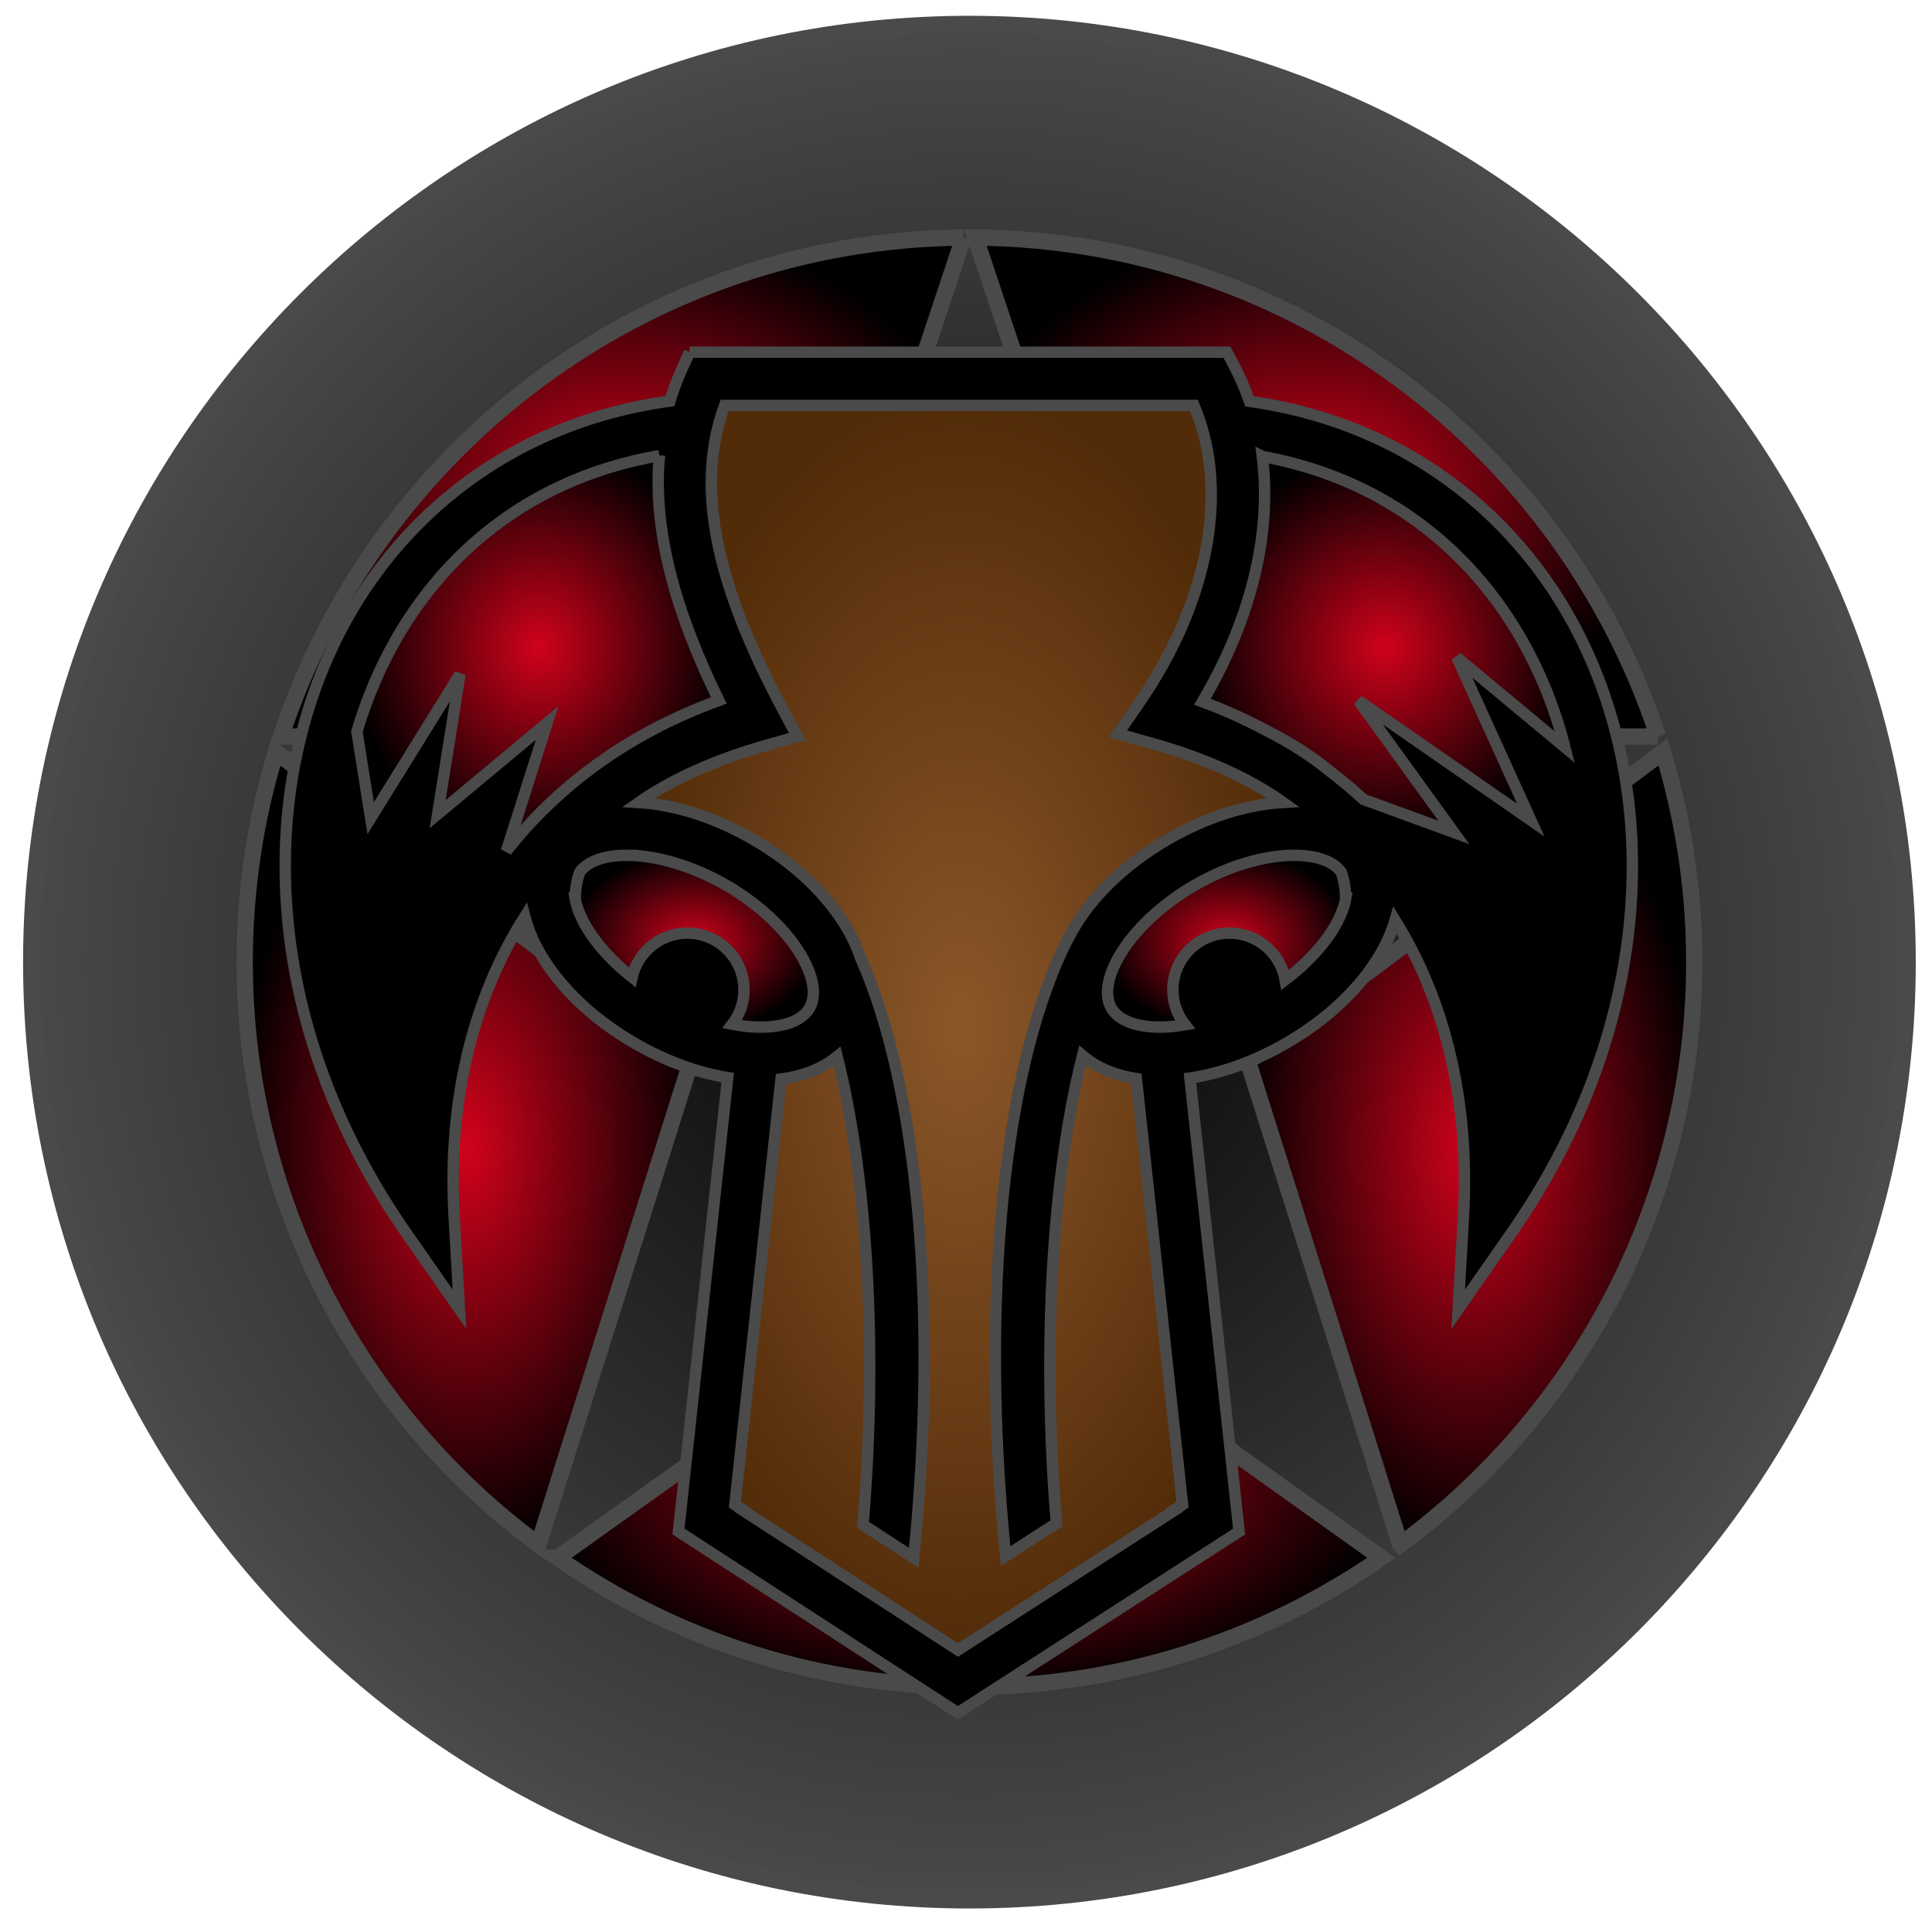 <?xml version="1.0" encoding="UTF-8" standalone="no"?>
<svg
   xmlns:dc="http://purl.org/dc/elements/1.1/"
   xmlns:cc="http://creativecommons.org/ns#"
   xmlns:rdf="http://www.w3.org/1999/02/22-rdf-syntax-ns#"
   xmlns:svg="http://www.w3.org/2000/svg"
   xmlns="http://www.w3.org/2000/svg"
   xmlns:sodipodi="http://sodipodi.sourceforge.net/DTD/sodipodi-0.dtd"
   xmlns:inkscape="http://www.inkscape.org/namespaces/inkscape"
   viewBox="0 0 512 512"
   style="height: 64px; width: 64px;"
   version="1.1"
   id="svg86"
   sodipodi:docname="symbole-maudit-d-azazel.svg"
   inkscape:export-filename="/home/plic/Téléchargements/stone-pierre-de-sang.png"
   inkscape:export-xdpi="23.4375"
   inkscape:export-ydpi="23.4375"
   inkscape:version="1.0.1 (0767f8302a, 2020-10-17)">
  <sodipodi:namedview
     pagecolor="#ffffff"
     bordercolor="#666666"
     borderopacity="1"
     objecttolerance="10"
     gridtolerance="10"
     guidetolerance="10"
     inkscape:pageopacity="0"
     inkscape:pageshadow="2"
     inkscape:window-width="1937"
     inkscape:window-height="1022"
     id="namedview88"
     showgrid="false"
     inkscape:zoom="0.65186406"
     inkscape:cx="-29.739762"
     inkscape:cy="264.62074"
     inkscape:window-x="4017"
     inkscape:window-y="327"
     inkscape:window-maximized="0"
     inkscape:current-layer="svg86"
     inkscape:document-rotation="0" />
  <defs
     id="defs72">
    <radialGradient
       id="gradient-2"
       gradientTransform="matrix(-0.506,0.712,-0.86,-0.612,423.888,-168.74)"
       cx="293.199"
       cy="22.701"
       fx="293.199"
       fy="22.701"
       r="205.601"
       gradientUnits="userSpaceOnUse">
      <stop
         offset="0%"
         stop-color="#c9c9c9"
         stop-opacity="1"
         id="stop2" />
      <stop
         offset="100%"
         stop-color="#e9e9e9"
         stop-opacity="1"
         id="stop4" />
    </radialGradient>
    <radialGradient
       id="gradient-3">
      <stop
         offset="0%"
         stop-color="#c9c9c9"
         stop-opacity="1"
         id="stop7" />
      <stop
         offset="100%"
         stop-color="#eaeaea"
         stop-opacity="1"
         id="stop9" />
    </radialGradient>
    <radialGradient
       id="gradient-4">
      <stop
         offset="0%"
         stop-color="#c9c9c9"
         stop-opacity="1"
         id="stop12" />
      <stop
         offset="100%"
         stop-color="#e7e7e7"
         stop-opacity="1"
         id="stop14" />
    </radialGradient>
    <radialGradient
       id="gradient-5">
      <stop
         offset="0%"
         stop-color="#c9c9c9"
         stop-opacity="1"
         id="stop17" />
      <stop
         offset="100%"
         stop-color="#e9e9e9"
         stop-opacity="1"
         id="stop19" />
    </radialGradient>
    <radialGradient
       id="gradient-6">
      <stop
         offset="0%"
         stop-color="#c9c9c9"
         stop-opacity="1"
         id="stop22" />
      <stop
         offset="100%"
         stop-color="#eeeeee"
         stop-opacity="1"
         id="stop24" />
    </radialGradient>
    <radialGradient
       id="gradient-7">
      <stop
         offset="0%"
         stop-color="#c9c9c9"
         stop-opacity="1"
         id="stop27" />
      <stop
         offset="100%"
         stop-color="#e7e7e7"
         stop-opacity="1"
         id="stop29" />
    </radialGradient>
    <radialGradient
       id="gradient-8">
      <stop
         offset="0%"
         stop-color="#c9c9c9"
         stop-opacity="1"
         id="stop32" />
      <stop
         offset="100%"
         stop-color="#e5e5e5"
         stop-opacity="1"
         id="stop34" />
    </radialGradient>
    <radialGradient
       id="gradient-9">
      <stop
         offset="0%"
         stop-color="#c9c9c9"
         stop-opacity="1"
         id="stop37" />
      <stop
         offset="100%"
         stop-color="#e7e7e7"
         stop-opacity="1"
         id="stop39" />
    </radialGradient>
    <radialGradient
       id="gradient-10">
      <stop
         offset="0%"
         stop-color="#d4af37"
         stop-opacity="1"
         id="stop42" />
      <stop
         offset="100%"
         stop-color="#d4af37"
         stop-opacity="1"
         id="stop44" />
    </radialGradient>
    <radialGradient
       id="gradient-11">
      <stop
         offset="0%"
         stop-color="#c9c9c9"
         stop-opacity="1"
         id="stop47" />
      <stop
         offset="100%"
         stop-color="#eaeaea"
         stop-opacity="1"
         id="stop49" />
    </radialGradient>
    <radialGradient
       id="gradient-12">
      <stop
         offset="0%"
         stop-color="#c9c9c9"
         stop-opacity="1"
         id="stop52" />
      <stop
         offset="100%"
         stop-color="#e4e4e4"
         stop-opacity="1"
         id="stop54" />
    </radialGradient>
    <radialGradient
       id="gradient-13">
      <stop
         offset="0%"
         stop-color="#c9c9c9"
         stop-opacity="1"
         id="stop57" />
      <stop
         offset="100%"
         stop-color="#e7e7e7"
         stop-opacity="1"
         id="stop59" />
    </radialGradient>
    <radialGradient
       id="gradient-14">
      <stop
         offset="0%"
         stop-color="#c9c9c9"
         stop-opacity="1"
         id="stop62" />
      <stop
         offset="100%"
         stop-color="#e7e7e7"
         stop-opacity="1"
         id="stop64" />
    </radialGradient>
    <radialGradient
       id="gradient-15">
      <stop
         offset="0%"
         stop-color="#c9c9c9"
         stop-opacity="1"
         id="stop67" />
      <stop
         offset="100%"
         stop-color="#e7e7e7"
         stop-opacity="1"
         id="stop69" />
    </radialGradient>
    <clipPath
       clipPathUnits="userSpaceOnUse"
       id="clipPath5112">
      <path
         style="fill:none;stroke:#000000;stroke-width:0.978px;stroke-linecap:butt;stroke-linejoin:miter;stroke-opacity:1"
         d="m 208.254,88.517 c -0.739,1.015 -1.345,2.149 -2.216,3.046 -0.174,0.18 -0.518,-0.114 -0.739,0 -0.311,0.161 -0.427,0.601 -0.739,0.762 -0.22,0.114 -0.565,-0.18 -0.739,0 -0.174,0.18 0.174,0.582 0,0.762 -0.174,0.18 -0.492,0 -0.739,0 0,0.254 0.11,0.535 0,0.762 -1.537,3.17 0.051,-0.814 -1.477,0.762 -0.174,0.18 0.174,0.582 0,0.762 -0.174,0.18 -0.565,-0.18 -0.739,0 -0.174,0.18 0.174,0.582 0,0.762 -0.174,0.18 -0.565,-0.18 -0.739,0 -0.174,0.18 0.174,0.582 0,0.762 -0.174,0.18 -0.565,-0.18 -0.739,0 -0.174,0.18 0.174,0.582 0,0.762 -1.97,0 0.246,-0.254 -0.739,0.762 -0.174,0.18 -0.565,-0.18 -0.739,0 -0.174,0.18 0.11,0.535 0,0.762 -0.156,0.321 -0.583,0.44 -0.739,0.762 -0.11,0.227 0.174,0.582 0,0.762 -0.174,0.18 -0.518,-0.114 -0.739,0 -3.074,1.585 0.79,-0.052 -0.739,1.523 -0.174,0.18 -0.565,-0.18 -0.739,0 -0.174,0.18 0.11,0.535 0,0.762 -0.156,0.321 -0.583,0.44 -0.739,0.762 -0.11,0.227 0.11,0.535 0,0.762 -0.156,0.321 -0.583,0.44 -0.739,0.762 -0.11,0.227 0.174,0.582 0,0.762 -0.174,0.18 -0.565,-0.18 -0.739,0 -0.174,0.18 0.11,0.535 0,0.762 -0.156,0.321 -0.583,0.44 -0.739,0.762 -0.11,0.227 0.174,0.582 0,0.762 -0.174,0.18 -0.565,-0.18 -0.739,0 -0.348,0.359 0.22,1.069 0,1.523 -0.311,0.642 -1.166,0.881 -1.477,1.523 -1.087,2.241 1.711,-1.003 -0.739,1.523 -0.246,0.254 -0.492,0.508 -0.739,0.762 -0.246,0.254 -0.583,0.44 -0.739,0.762 -0.11,0.227 0.11,0.535 0,0.762 -0.156,0.321 -0.583,0.44 -0.739,0.762 -0.11,0.227 0.174,0.582 0,0.762 -0.174,0.18 -0.565,-0.18 -0.739,0 -0.174,0.18 0.11,0.535 0,0.762 -0.156,0.321 -0.492,0.508 -0.739,0.762 -0.246,0.254 -0.427,0.601 -0.739,0.762 -0.22,0.114 -0.565,-0.18 -0.739,0 -0.174,0.18 0.174,0.582 0,0.762 -0.174,0.18 -0.565,-0.18 -0.739,0 -0.174,0.18 0.174,0.582 0,0.762 -0.174,0.18 -0.518,-0.114 -0.739,0 -0.395,0.203 -1.827,1.884 -2.216,2.285 -0.246,0.254 -0.492,0.508 -0.739,0.762 -0.246,0.254 -0.583,0.441 -0.739,0.762 -0.11,0.227 0.174,0.582 0,0.762 -0.174,0.18 -0.565,-0.18 -0.739,0 -0.174,0.18 0.11,0.535 0,0.762 -0.156,0.321 -0.583,0.44 -0.739,0.762 -0.11,0.227 0.174,0.582 0,0.762 -0.174,0.18 -0.565,-0.18 -0.739,0 -0.493,0.508 0.493,1.015 0,1.523 -0.174,0.18 -0.565,-0.18 -0.739,0 -0.174,0.18 0.11,0.535 0,0.762 -0.311,0.642 -1.166,0.881 -1.477,1.523 -0.11,0.227 0.174,0.582 0,0.762 -0.174,0.18 -0.565,-0.18 -0.739,0 -0.174,0.18 0.174,0.582 0,0.762 -0.174,0.18 -0.565,-0.18 -0.739,0 -0.348,0.359 0.348,1.164 0,1.523 -0.174,0.18 -0.565,-0.18 -0.739,0 -0.174,0.18 0.11,0.535 0,0.762 -0.156,0.321 -0.583,0.44 -0.739,0.762 -0.11,0.227 0.11,0.535 0,0.762 -0.156,0.321 -0.583,0.44 -0.739,0.762 -0.11,0.227 0.11,0.535 0,0.762 -0.311,0.642 -1.166,0.881 -1.477,1.523 -0.11,0.227 0.11,0.535 0,0.762 -0.156,0.321 -0.583,0.44 -0.739,0.762 -0.11,0.227 0.11,0.535 0,0.762 -0.156,0.321 -0.583,0.44 -0.739,0.762 -0.11,0.227 0.11,0.535 0,0.762 -0.156,0.321 -0.583,0.44 -0.739,0.762 -0.11,0.227 0.078,0.521 0,0.762 -0.174,0.539 -0.565,0.985 -0.739,1.523 -0.078,0.241 0.11,0.535 0,0.762 -0.156,0.321 -0.583,0.44 -0.739,0.762 -0.11,0.227 0.11,0.535 0,0.762 -0.156,0.321 -0.583,0.44 -0.739,0.762 -0.22,0.454 0.22,1.069 0,1.523 -0.156,0.321 -0.583,0.44 -0.739,0.762 -0.22,0.454 0.348,1.164 0,1.523 -0.174,0.18 -0.565,-0.18 -0.739,0 -0.348,0.359 0.348,1.164 0,1.523 -0.174,0.18 -0.565,-0.18 -0.739,0 -0.493,0.508 0.493,1.015 0,1.523 -0.174,0.18 -0.565,-0.18 -0.739,0 -0.348,0.359 0.22,1.069 0,1.523 -0.156,0.321 -0.583,0.44 -0.739,0.762 -0.11,0.227 0.11,0.535 0,0.762 -0.156,0.321 -0.583,0.441 -0.739,0.762 -0.22,0.454 0.22,1.069 0,1.523 -0.156,0.321 -0.583,0.44 -0.739,0.762 -0.11,0.227 0.11,0.535 0,0.762 -0.156,0.321 -0.583,0.44 -0.739,0.762 -0.11,0.227 0.11,0.535 0,0.762 -0.156,0.321 -0.583,0.44 -0.739,0.762 -0.22,0.454 0.348,1.164 0,1.523 -0.174,0.18 -0.565,-0.18 -0.739,0 -0.348,0.359 0.22,1.069 0,1.523 -0.156,0.321 -0.583,0.44 -0.739,0.762 -0.11,0.227 0.11,0.535 0,0.762 -0.156,0.321 -0.583,0.44 -0.739,0.762 -0.22,0.454 0.22,1.069 0,1.523 -0.156,0.321 -0.583,0.44 -0.739,0.762 -0.22,0.454 0.22,1.069 0,1.523 -0.156,0.321 -0.583,0.44 -0.739,0.762 -0.146,0.302 0.151,2.129 0,2.285 -0.174,0.18 -0.629,-0.227 -0.739,0 -0.239,0.493 0.265,2.773 0,3.046 -0.174,0.18 -0.565,-0.18 -0.739,0 -0.348,0.359 0.22,1.069 0,1.523 -0.156,0.321 -0.583,0.44 -0.739,0.762 -0.218,0.449 0.169,1.761 0,2.285 -0.174,0.539 -0.605,0.973 -0.739,1.523 -0.119,0.493 0,1.015 0,1.523 0,0.254 0.11,0.535 0,0.762 -0.156,0.321 -0.583,0.44 -0.739,0.762 -0.11,0.227 0.078,0.521 0,0.762 -0.174,0.539 -0.565,0.985 -0.739,1.523 -0.234,0.723 0.179,1.546 0,2.285 -0.134,0.551 -0.565,0.985 -0.739,1.523 -0.078,0.241 0.078,0.521 0,0.762 -0.174,0.539 -0.565,0.985 -0.739,1.523 -0.222,0.685 0.222,1.599 0,2.285 -0.11,0.341 -0.629,0.421 -0.739,0.762 -0.156,0.482 0,1.015 0,1.523 0,0.254 0.11,0.535 0,0.762 -0.156,0.321 -0.583,0.44 -0.739,0.762 -0.22,0.454 0.22,1.069 0,1.523 -0.156,0.321 -0.583,0.44 -0.739,0.762 -0.22,0.454 0.22,1.069 0,1.523 -0.156,0.321 -0.583,0.44 -0.739,0.762 -0.232,0.479 0.232,2.568 0,3.046 -0.156,0.321 -0.583,0.44 -0.739,0.762 -0.255,0.526 0.259,3.541 0,3.808 -0.174,0.18 -0.565,-0.18 -0.739,0 -0.03,0.031 0,2.767 0,3.046 0,0.343 0.112,2.053 0,2.285 -0.156,0.321 -0.583,0.441 -0.739,0.762 -0.236,0.487 0.198,2.433 0,3.046 -0.174,0.539 -0.565,0.985 -0.739,1.523 -0.252,0.78 0.252,1.505 0,2.285 -0.11,0.341 -0.629,0.421 -0.739,0.762 -0.222,0.685 0.222,1.599 0,2.285 -0.174,0.539 -0.565,0.985 -0.739,1.523 -0.156,0.482 0,1.015 0,1.523 0,1.269 0,2.539 0,3.808 0,0.254 0,0.508 0,0.762 0,0.254 0.11,0.535 0,0.762 -0.156,0.321 -0.583,0.44 -0.739,0.762 -0.232,0.479 0.232,2.568 0,3.046 -0.156,0.321 -0.583,0.44 -0.739,0.762 -0.224,0.462 0.224,4.107 0,4.57 -0.156,0.321 -0.583,0.441 -0.739,0.762 -0.112,0.232 0,1.942 0,2.285 0,1.777 0,3.554 0,5.331 0,2.539 0,5.077 0,7.616 0,0.873 -0.191,2.257 0,3.046 0.134,0.551 0.605,0.973 0.739,1.523 0.14,0.579 0,3.17 0,3.808 0,2.539 0,5.077 0,7.616 0,0.254 0,0.508 0,0.762 0,0.254 -0.174,0.582 0,0.762 0.174,0.18 0.565,-0.18 0.739,0 0.174,0.18 0,0.508 0,0.762 0,0.254 0,0.508 0,0.762 0,2.539 0,5.077 0,7.616 0,3.808 0,7.616 0,11.424 0,1.269 0,2.539 0,3.808 0,0.762 0,1.523 0,2.285 0,0.254 -0.078,0.521 0,0.762 0.174,0.539 0.565,0.985 0.739,1.523 0.222,0.685 -0.222,1.599 0,2.285 0.11,0.341 0.629,0.421 0.739,0.762 0.136,0.421 0,3.803 0,4.57 0,3.046 0,6.093 0,9.139 0,3.554 0,7.108 0,10.663 0,0.817 -0.163,4.828 0,5.331 0.174,0.539 0.565,0.985 0.739,1.523 0.15,0.465 0,3.981 0,4.57 0,2.539 0,5.077 0,7.616 0,0.398 -0.097,2.846 0,3.046 0.156,0.321 0.583,0.44 0.739,0.762 0.295,0.609 -0.295,1.676 0,2.285 0.156,0.321 0.583,0.44 0.739,0.762 0.295,0.609 -0.295,1.676 0,2.285 0.156,0.321 0.629,0.421 0.739,0.762 0.156,0.482 0,1.015 0,1.523 0,0.254 -0.11,0.535 0,0.762 0.156,0.321 0.583,0.44 0.739,0.762 0.22,0.454 -0.22,1.069 0,1.523 0.156,0.321 0.583,0.44 0.739,0.762 0.11,0.227 -0.11,0.535 0,0.762 0.156,0.321 0.583,0.44 0.739,0.762 0.22,0.454 -0.22,1.069 0,1.523 0.156,0.321 0.629,0.421 0.739,0.762 0.156,0.482 -0.156,1.042 0,1.523 0.22,0.681 1.166,0.881 1.477,1.523 0.11,0.227 -0.11,0.535 0,0.762 0.156,0.321 0.583,0.44 0.739,0.762 0.11,0.227 -0.11,0.535 0,0.762 0.156,0.321 0.583,0.44 0.739,0.762 0.22,0.454 -0.22,1.069 0,1.523 0.156,0.321 0.583,0.44 0.739,0.762 0.11,0.227 -0.11,0.535 0,0.762 0.156,0.321 0.583,0.44 0.739,0.762 0.22,0.454 -0.22,1.069 0,1.523 0.156,0.321 0.583,0.44 0.739,0.762 0.11,0.227 -0.11,0.535 0,0.762 0.311,0.642 1.166,0.881 1.477,1.523 0.11,0.227 -0.11,0.535 0,0.762 0.156,0.321 0.583,0.44 0.739,0.762 0.11,0.227 -0.174,0.582 0,0.762 0.174,0.18 0.565,-0.18 0.739,0 0.174,0.18 -0.11,0.535 0,0.762 0.443,0.914 1.773,1.371 2.216,2.285 0.11,0.227 -0.11,0.535 0,0.762 0.156,0.321 0.492,0.508 0.739,0.762 0.58,0.598 3.458,3.323 3.693,3.808 0.11,0.227 -0.11,0.535 0,0.762 0.156,0.321 0.546,0.463 0.739,0.762 0.305,0.472 0.433,1.051 0.739,1.523 0.386,0.597 0.985,1.015 1.477,1.523 0.739,0.762 1.477,1.523 2.216,2.285 0.434,0.448 2.784,2.694 2.955,3.046 0.11,0.227 -0.174,0.582 0,0.762 0.174,0.18 0.565,-0.18 0.739,0 0.174,0.18 -0.174,0.582 0,0.762 0.174,0.18 0.565,-0.18 0.739,0 0.174,0.18 -0.174,0.582 0,0.762 0.174,0.18 0.565,-0.18 0.739,0 0.348,0.359 -0.22,1.069 0,1.523 0.156,0.321 0.583,0.44 0.739,0.762 0.11,0.227 -0.11,0.535 0,0.762 0.156,0.321 0.546,0.463 0.739,0.762 0.305,0.472 0.433,1.051 0.739,1.523 0.193,0.299 0.546,0.463 0.739,0.762 0.305,0.472 0.349,1.122 0.739,1.523 0.389,0.401 1.088,0.36 1.477,0.762 0.389,0.401 0.349,1.122 0.739,1.523 0.389,0.401 1.019,0.447 1.477,0.762 0.579,0.398 0.985,1.015 1.477,1.523 0.985,1.015 1.97,2.031 2.955,3.046 0.246,0.254 0.492,0.508 0.739,0.762 0.246,0.254 0.427,0.601 0.739,0.762 0.22,0.114 0.565,-0.18 0.739,0 0.174,0.18 -0.11,0.535 0,0.762 1.537,3.17 -0.051,-0.814 1.477,0.762 0.174,0.18 -0.174,0.582 0,0.762 0.174,0.18 0.565,-0.18 0.739,0 0.985,1.015 -1.567,0.731 0.739,1.523 0.467,0.161 1.01,-0.161 1.477,0 0.33,0.114 0.449,0.562 0.739,0.762 0.458,0.315 0.985,0.508 1.477,0.762 0.985,0.508 2.01,0.939 2.955,1.523 0.761,0.471 1.422,1.114 2.216,1.523 0.696,0.359 1.548,0.349 2.216,0.762 0.597,0.369 0.92,1.092 1.477,1.523 0.99,0.765 2.629,1.084 3.693,1.523 1.528,0.63 2.904,1.655 4.432,2.285 0.723,0.298 1.493,0.463 2.216,0.762 1.51,0.623 2.977,1.535 4.432,2.285 0.492,0.254 0.943,0.624 1.477,0.762 0.478,0.123 0.985,0 1.477,0 0.492,0.254 0.955,0.582 1.477,0.762 0.234,0.08 0.518,-0.114 0.739,0 0.311,0.161 0.408,0.648 0.739,0.762 0.503,0.173 3.302,-0.202 3.693,0 0.311,0.161 0.427,0.601 0.739,0.762 0.22,0.114 0.492,0 0.739,0 0.246,0 0.492,0 0.739,0 1.97,0 3.94,0 5.909,0 0.492,0 0.994,-0.1 1.477,0 0.764,0.157 1.453,0.604 2.216,0.762 3.946,0.814 -1.662,-1.447 3.693,0.762 0.511,0.211 0.943,0.624 1.477,0.762 0.956,0.246 2.02,-0.321 2.955,0 0.33,0.114 0.408,0.648 0.739,0.762 0.003,10e-4 2.215,-7.3e-4 2.216,0 0.174,0.18 -0.174,0.582 0,0.762 0.174,0.18 0.492,0 0.739,0 1.477,0 2.955,0 4.432,0 0.246,0 0.492,0 0.739,0 0.246,0 0.518,0.114 0.739,0 0.311,-0.161 0.427,-0.601 0.739,-0.762 0.166,-0.085 2.779,0 2.955,0 1.477,0 2.955,0 4.432,0 3.94,0 7.879,0 11.819,0 1.231,0 2.462,0 3.693,0 0.246,0 0.492,0 0.739,0 0.246,0 0.518,0.114 0.739,0 0.311,-0.161 0.408,-0.648 0.739,-0.762 0.48,-0.165 4.5,0 5.171,0 0.492,0 1.01,0.161 1.477,0 0.33,-0.114 0.408,-0.648 0.739,-0.762 0.467,-0.161 0.985,0 1.477,0 0.619,0 3.132,0.145 3.693,0 0.534,-0.138 0.955,-0.582 1.477,-0.762 0.234,-0.08 0.492,0 0.739,0 0.492,0 1.01,0.161 1.477,0 0.33,-0.114 0.427,-0.601 0.739,-0.762 0.44,-0.227 1.037,0.227 1.477,0 0.311,-0.161 0.427,-0.601 0.739,-0.762 0.44,-0.227 1.129,0.359 1.477,0 0.174,-0.18 -0.174,-0.582 0,-0.762 0.174,-0.18 0.518,0.114 0.739,0 0.623,-0.321 0.854,-1.202 1.477,-1.523 0.22,-0.114 0.565,0.18 0.739,0 1.528,-1.576 -2.336,0.062 0.739,-1.523 0.22,-0.114 0.565,0.18 0.739,0 0.174,-0.18 -0.11,-0.535 0,-0.762 0.156,-0.321 0.492,-0.508 0.739,-0.762 0.739,-0.762 1.477,-1.523 2.216,-2.285 0.492,-0.508 1.091,-0.926 1.477,-1.523 0.305,-0.472 0.433,-1.051 0.739,-1.523 0.386,-0.597 1.091,-0.926 1.477,-1.523 0.305,-0.472 0.408,-1.069 0.739,-1.523 0.683,-0.938 2.328,-2.077 2.955,-3.046 0.305,-0.472 0.433,-1.051 0.739,-1.523 0.193,-0.299 0.583,-0.44 0.739,-0.762 0.11,-0.227 0,-0.508 0,-0.762 0.246,-0.508 0.433,-1.051 0.739,-1.523 0.386,-0.597 1.257,-0.842 1.477,-1.523 1.066,-3.297 -1.412,0.28 0.739,-3.046 0.193,-0.299 0.546,-0.463 0.739,-0.762 0.305,-0.472 0.433,-1.051 0.739,-1.523 0.193,-0.299 0.546,-0.463 0.739,-0.762 0.305,-0.472 0.492,-1.015 0.739,-1.523 0.246,-0.508 0.565,-0.985 0.739,-1.523 0.078,-0.241 -0.078,-0.521 0,-0.762 0.174,-0.539 0.605,-0.973 0.739,-1.523 0.119,-0.493 -0.156,-1.042 0,-1.523 0.11,-0.341 0.546,-0.463 0.739,-0.762 0.305,-0.472 0.565,-0.985 0.739,-1.523 0.078,-0.241 -0.078,-0.521 0,-0.762 0.174,-0.539 0.565,-0.985 0.739,-1.523 0.156,-0.482 -0.156,-1.042 0,-1.523 0.246,-0.508 0.492,-1.015 0.739,-1.523 0,-0.254 -0.078,-0.521 0,-0.762 0.174,-0.539 0.565,-0.985 0.739,-1.523 0.078,-0.241 -0.11,-0.535 0,-0.762 0.156,-0.321 0.492,-0.508 0.739,-0.762 0,-0.508 -0.156,-1.042 0,-1.523 0.11,-0.341 0.629,-0.421 0.739,-0.762 0.156,-0.482 -0.156,-1.042 0,-1.523 0.11,-0.341 0.583,-0.44 0.739,-0.762 0.11,-0.227 -0.11,-0.535 0,-0.762 0.156,-0.321 0.583,-0.441 0.739,-0.762 0.11,-0.227 -0.078,-0.521 0,-0.762 0.174,-0.539 0.605,-0.973 0.739,-1.523 0.119,-0.493 -0.156,-1.042 0,-1.523 0.11,-0.341 0.583,-0.44 0.739,-0.762 0.11,-0.227 0,-0.508 0,-0.762 0.246,-0.254 0.583,-0.44 0.739,-0.762 0.11,-0.227 0,-0.508 0,-0.762 0.246,-0.254 0.583,-0.44 0.739,-0.762 0.11,-0.227 -0.174,-0.582 0,-0.762 0.174,-0.18 0.565,0.18 0.739,0 0.348,-0.359 -0.22,-1.069 0,-1.523 0.156,-0.321 0.583,-0.44 0.739,-0.762 0.11,-0.227 -0.11,-0.535 0,-0.762 0.156,-0.321 0.583,-0.44 0.739,-0.762 0.11,-0.227 -0.11,-0.535 0,-0.762 0.156,-0.321 0.583,-0.441 0.739,-0.762 0.22,-0.454 -0.22,-1.069 0,-1.523 0.59,-1.217 0.887,-0.306 1.477,-1.523 0.11,-0.227 0,-0.508 0,-0.762 0,-0.508 -0.156,-1.042 0,-1.523 0.11,-0.341 0.583,-0.44 0.739,-0.762 0.11,-0.227 -0.11,-0.535 0,-0.762 0.156,-0.321 0.629,-0.421 0.739,-0.762 0.156,-0.482 -0.156,-1.042 0,-1.523 0.11,-0.341 0.629,-0.421 0.739,-0.762 0.156,-0.482 -0.156,-1.042 0,-1.523 0.11,-0.341 0.546,-0.463 0.739,-0.762 0.305,-0.472 0.433,-1.051 0.739,-1.523 0.193,-0.299 0.629,-0.421 0.739,-0.762 0.156,-0.482 -0.119,-1.031 0,-1.523 0.367,-1.512 1.849,-3.057 2.216,-4.57 0.119,-0.493 -0.156,-1.042 0,-1.523 0.11,-0.341 0.546,-0.463 0.739,-0.762 0.611,-0.945 0.985,-2.031 1.477,-3.046 0.246,-0.508 0.492,-1.015 0.739,-1.523 0.246,-0.508 0.605,-0.973 0.739,-1.523 0.119,-0.493 -0.156,-1.042 0,-1.523 0.11,-0.341 0.546,-0.463 0.739,-0.762 0.305,-0.472 0.433,-1.051 0.739,-1.523 0.193,-0.299 0.629,-0.421 0.739,-0.762 0.156,-0.482 -0.119,-1.031 0,-1.523 -0.445,-1.378 1.197,-1.416 1.477,-2.285 0.156,-0.482 -0.156,-1.042 0,-1.523 0.11,-0.341 0.629,-0.421 0.739,-0.762 0.156,-0.482 -0.156,-1.042 0,-1.523 0.11,-0.341 0.629,-0.421 0.739,-0.762 0.156,-0.482 -0.156,-1.042 0,-1.523 0.11,-0.341 0.629,-0.421 0.739,-0.762 0.156,-0.482 -0.156,-1.042 0,-1.523 0.11,-0.341 0.629,-0.421 0.739,-0.762 0.234,-0.723 -0.234,-1.562 0,-2.285 0.174,-0.539 0.565,-0.985 0.739,-1.523 0.078,-0.241 -0.11,-0.535 0,-0.762 0.156,-0.321 0.629,-0.421 0.739,-0.762 0.204,-0.631 -0.235,-3.324 0,-3.808 0.156,-0.321 0.629,-0.421 0.739,-0.762 0.156,-0.482 0,-1.015 0,-1.523 0,-0.254 -0.11,-0.535 0,-0.762 0.156,-0.321 0.629,-0.421 0.739,-0.762 0.306,-0.946 -0.243,-2.807 0,-3.808 0.134,-0.551 0.605,-0.973 0.739,-1.523 0.29,-1.195 -0.29,-2.613 0,-3.808 0.134,-0.551 0.605,-0.973 0.739,-1.523 0.119,-0.493 0,-1.015 0,-1.523 0,-1.523 0,-3.046 0,-4.57 0,-0.508 -0.156,-1.042 0,-1.523 0.11,-0.341 0.654,-0.413 0.739,-0.762 0.179,-0.739 0,-1.523 0,-2.285 0,-0.508 0,-1.015 0,-1.523 0,-2.285 0,-4.57 0,-6.854 0,-0.762 0,-1.523 0,-2.285 0,-0.508 -0.097,-1.025 0,-1.523 0.153,-0.787 0.611,-1.493 0.739,-2.285 0.202,-1.252 0,-2.539 0,-3.808 0,-4.824 0,-9.647 0,-14.471 0,-1.269 0,-2.539 0,-3.808 0,-0.508 -0.119,-1.031 0,-1.523 0.134,-0.551 0.631,-0.967 0.739,-1.523 0.241,-1.245 0,-2.539 0,-3.808 0,-2.285 0,-4.57 0,-6.854 0,-5.585 0,-11.17 0,-16.755 0,-6.347 0,-12.694 0,-19.04 0,-2.793 0,-5.585 0,-8.378 0,-1.015 0.193,-2.051 0,-3.046 -0.153,-0.787 -0.586,-1.498 -0.739,-2.285 -0.097,-0.498 0,-1.015 0,-1.523 0,-1.015 0,-2.031 0,-3.046 0,-0.254 0.078,-0.521 0,-0.762 -0.174,-0.539 -0.605,-0.973 -0.739,-1.523 -0.179,-0.739 0.234,-1.562 0,-2.285 -0.174,-0.539 -0.565,-0.985 -0.739,-1.523 -0.156,-0.482 0.22,-1.069 0,-1.523 -0.156,-0.321 -0.583,-0.44 -0.739,-0.762 -0.295,-0.609 0.295,-1.676 0,-2.285 -0.11,-0.227 -0.629,0.227 -0.739,0 -0.22,-0.454 0.119,-1.031 0,-1.523 -0.267,-1.101 -1.129,-1.969 -1.477,-3.046 -0.078,-0.241 0.11,-0.535 0,-0.762 -0.311,-0.642 -1.166,-0.881 -1.477,-1.523 -0.11,-0.227 0,-0.508 0,-0.762 -0.246,-0.508 -0.433,-1.051 -0.739,-1.523 -0.386,-0.597 -1.091,-0.926 -1.477,-1.523 -2.678,-5.522 0.779,1.204 -1.477,-2.285 -0.305,-0.472 -0.408,-1.069 -0.739,-1.523 -0.418,-0.574 -1.059,-0.949 -1.477,-1.523 -0.33,-0.454 -0.433,-1.051 -0.739,-1.523 -0.193,-0.299 -0.546,-0.463 -0.739,-0.762 -0.611,-0.945 -0.817,-2.138 -1.477,-3.046 -0.418,-0.574 -1.06,-0.949 -1.477,-1.523 -0.975,-1.34 -1.241,-3.229 -2.216,-4.57 -0.418,-0.574 -1.059,-0.949 -1.477,-1.523 -0.661,-0.908 -0.817,-2.138 -1.477,-3.046 -0.418,-0.574 -1.06,-0.949 -1.477,-1.523 -1.495,-2.055 0.012,-1.248 -1.477,-3.808 -0.358,-0.616 -1.059,-0.949 -1.477,-1.523 -0.661,-0.908 -0.817,-2.138 -1.477,-3.046 -3.195,-3.294 -0.116,0.202 -2.216,-3.046 -0.725,-1.121 -2.23,-1.926 -2.955,-3.046 -0.092,-0.142 -1.43,-2.998 -1.477,-3.046 -0.174,-0.18 -0.629,0.227 -0.739,0 -0.22,-0.454 0.22,-1.069 0,-1.523 -0.11,-0.227 -0.565,0.18 -0.739,0 -0.389,-0.401 -0.433,-1.051 -0.739,-1.523 -0.386,-0.597 -1.166,-0.881 -1.477,-1.523 -0.11,-0.227 0.174,-0.582 0,-0.762 -0.174,-0.18 -0.565,0.18 -0.739,0 -0.174,-0.18 0.174,-0.582 0,-0.762 -0.174,-0.18 -0.565,0.18 -0.739,0 -0.174,-0.18 0.174,-0.582 0,-0.762 -1.528,-1.576 0.06,2.408 -1.477,-0.762 -0.11,-0.227 0.174,-0.582 0,-0.762 -0.174,-0.18 -0.565,0.18 -0.739,0 -0.174,-0.18 0.174,-0.582 0,-0.762 -1.528,-1.576 0.06,2.408 -1.477,-0.762 -0.11,-0.227 0.174,-0.582 0,-0.762 -0.174,-0.18 -0.518,0.114 -0.739,0 -0.311,-0.161 -0.492,-0.508 -0.739,-0.762 -0.246,-0.254 -0.583,-0.441 -0.739,-0.762 -0.11,-0.227 0.174,-0.582 0,-0.762 -0.174,-0.18 -0.518,0.114 -0.739,0 -0.342,-0.176 -2.52,-2.599 -2.955,-3.046 -0.246,-0.254 -0.427,-0.601 -0.739,-0.762 -0.22,-0.114 -0.518,0.114 -0.739,0 -0.623,-0.321 -0.854,-1.202 -1.477,-1.523 -0.22,-0.114 -0.518,0.114 -0.739,0 -3.074,-1.585 0.79,0.052 -0.739,-1.523 -0.389,-0.401 -1.019,-0.447 -1.477,-0.762 -0.361,-0.248 -2.714,-2.675 -2.955,-3.046 -0.305,-0.472 -0.349,-1.122 -0.739,-1.523 -0.389,-0.401 -1.019,-0.447 -1.477,-0.762 -0.869,-0.597 -1.38,-1.639 -2.216,-2.285 -0.44,-0.341 -1.088,-0.36 -1.477,-0.762 -0.389,-0.401 -0.349,-1.122 -0.739,-1.523 -0.779,-0.803 -2.074,-0.842 -2.955,-1.523 -0.836,-0.646 -1.347,-1.687 -2.216,-2.285 -0.458,-0.315 -1.088,-0.36 -1.477,-0.762 -0.389,-0.401 -0.349,-1.122 -0.739,-1.523 -0.047,-0.049 -2.817,-1.429 -2.955,-1.523 -0.29,-0.199 -0.449,-0.562 -0.739,-0.762 -0.458,-0.315 -1.019,-0.447 -1.477,-0.762 -0.29,-0.199 -0.427,-0.601 -0.739,-0.762 -0.22,-0.114 -0.518,0.114 -0.739,0 -0.311,-0.161 -0.449,-0.562 -0.739,-0.762 -0.458,-0.315 -0.955,-0.582 -1.477,-0.762 -0.234,-0.08 -0.565,0.18 -0.739,0 -0.174,-0.18 0.174,-0.582 0,-0.762 -0.348,-0.359 -1.037,0.227 -1.477,0 -0.311,-0.161 -0.427,-0.601 -0.739,-0.762 -0.22,-0.114 -0.505,0.08 -0.739,0 -4.58,-2.361 0.362,-0.097 -2.216,-0.762 -1.87,-0.482 -3.468,-1.407 -5.171,-2.285 -0.492,-0.254 -0.985,-0.508 -1.477,-0.762 -0.492,-0.254 -0.937,-0.65 -1.477,-0.762 -0.724,-0.149 -1.492,0.149 -2.216,0 -0.548,-0.113 -3.745,-1.93 -4.432,-2.285 -3.465,-1.786 0.871,0.359 -3.693,-1.523 -1.022,-0.422 -1.97,-1.015 -2.955,-1.523 -0.492,-0.254 -1.019,-0.447 -1.477,-0.762 -0.29,-0.199 -0.408,-0.648 -0.739,-0.762 -0.467,-0.161 -1.01,0.161 -1.477,0 -0.33,-0.114 -0.427,-0.601 -0.739,-0.762 -0.293,-0.151 -2.065,0.156 -2.216,0 -0.174,-0.18 0.174,-0.582 0,-0.762 -0.179,-0.184 -3.105,0.202 -3.693,0 -0.522,-0.18 -0.955,-0.582 -1.477,-0.762 -0.701,-0.241 -1.499,0.185 -2.216,0 -0.534,-0.138 -0.955,-0.582 -1.477,-0.762 -0.234,-0.08 -0.492,0 -0.739,0 -0.492,0 -0.985,0 -1.477,0 -0.492,0 -1,0.123 -1.477,0 -0.534,-0.138 -0.943,-0.624 -1.477,-0.762 -0.955,-0.246 -2.02,0.321 -2.955,0 -0.33,-0.114 -0.408,-0.648 -0.739,-0.762 -0.489,-0.168 -4.17,0 -5.171,0 -0.386,0 -2.76,-0.1 -2.955,0 -0.311,0.161 -0.427,0.601 -0.739,0.762 -0.22,0.114 -0.492,0 -0.739,0 -0.246,0.254 -0.427,0.601 -0.739,0.762 -0.22,0.114 -0.492,0 -0.739,0 -0.246,0.254 -0.427,0.601 -0.739,0.762 -0.22,0.114 -0.565,-0.18 -0.739,0 -0.174,0.18 0.174,0.582 0,0.762 -0.348,0.359 -1.129,-0.359 -1.477,0 -0.174,0.18 0.174,0.582 0,0.762 -1.97,0 0.246,-0.254 -0.739,0.762 -0.174,0.18 -0.518,-0.114 -0.739,0 -0.311,0.161 -0.427,0.601 -0.739,0.762 -0.22,0.114 -0.565,-0.18 -0.739,0 -0.174,0.18 0.174,0.582 0,0.762 -0.174,0.18 -0.492,0 -0.739,0 0,0.254 0.174,0.582 0,0.762 -0.174,0.18 -0.565,-0.18 -0.739,0 -0.174,0.18 0.174,0.582 0,0.762 -0.348,0.359 -1.055,-0.261 -1.477,0 -1.056,0.653 -1.97,1.523 -2.955,2.285 z"
         id="path5114"
         inkscape:connector-curvature="0" />
    </clipPath>
    <radialGradient
       id="lorc-stone-sphere-gradient-2"
       gradientTransform="scale(1.849,0.541)"
       cx="113.488"
       cy="82.348"
       fx="113.488"
       fy="82.348"
       r="49.992"
       gradientUnits="userSpaceOnUse">
      <stop
         offset="0%"
         stop-color="#f5a623"
         stop-opacity="1"
         id="stop990" />
      <stop
         offset="100%"
         stop-color="#d0021b"
         stop-opacity="1"
         id="stop992" />
    </radialGradient>
    <radialGradient
       id="lorc-stone-sphere-gradient-3"
       gradientTransform="scale(0.902,1.108)"
       cx="355.243"
       cy="122.894"
       fx="355.243"
       fy="122.894"
       r="93.143"
       gradientUnits="userSpaceOnUse">
      <stop
         offset="0%"
         stop-color="#f5a623"
         stop-opacity="1"
         id="stop995" />
      <stop
         offset="100%"
         stop-color="#d0021b"
         stop-opacity="1"
         id="stop997" />
    </radialGradient>
    <radialGradient
       id="lorc-stone-sphere-gradient-4"
       gradientTransform="scale(0.882,1.133)"
       cx="496.225"
       cy="108.083"
       fx="496.225"
       fy="108.083"
       r="49.275"
       gradientUnits="userSpaceOnUse">
      <stop
         offset="0%"
         stop-color="#f5a623"
         stop-opacity="1"
         id="stop1000" />
      <stop
         offset="100%"
         stop-color="#d0021b"
         stop-opacity="1"
         id="stop1002" />
    </radialGradient>
    <radialGradient
       id="lorc-stone-sphere-gradient-5"
       gradientTransform="scale(1.097,0.911)"
       cx="183.79"
       cy="172.409"
       fx="183.79"
       fy="172.409"
       r="91.744"
       gradientUnits="userSpaceOnUse">
      <stop
         offset="0%"
         stop-color="#f5a623"
         stop-opacity="1"
         id="stop1005" />
      <stop
         offset="100%"
         stop-color="#d0021b"
         stop-opacity="1"
         id="stop1007" />
    </radialGradient>
    <radialGradient
       id="lorc-stone-sphere-gradient-6"
       gradientTransform="scale(0.676,1.479)"
       cx="81.845"
       cy="114.744"
       fx="81.845"
       fy="114.744"
       r="55.664"
       gradientUnits="userSpaceOnUse">
      <stop
         offset="0%"
         stop-color="#f5a623"
         stop-opacity="1"
         id="stop1010" />
      <stop
         offset="100%"
         stop-color="#d0021b"
         stop-opacity="1"
         id="stop1012" />
    </radialGradient>
    <radialGradient
       id="lorc-stone-sphere-gradient-7"
       gradientTransform="scale(0.665,1.503)"
       cx="671.756"
       cy="186.11"
       fx="671.756"
       fy="186.11"
       r="70.61"
       gradientUnits="userSpaceOnUse">
      <stop
         offset="0%"
         stop-color="#f5a623"
         stop-opacity="1"
         id="stop1015" />
      <stop
         offset="100%"
         stop-color="#d0021b"
         stop-opacity="1"
         id="stop1017" />
    </radialGradient>
    <radialGradient
       id="lorc-stone-sphere-gradient-8"
       gradientTransform="scale(0.923,1.084)"
       cx="166.259"
       cy="254.362"
       fx="166.259"
       fy="254.362"
       r="85.179"
       gradientUnits="userSpaceOnUse">
      <stop
         offset="0%"
         stop-color="#f5a623"
         stop-opacity="1"
         id="stop1020" />
      <stop
         offset="100%"
         stop-color="#d0021b"
         stop-opacity="1"
         id="stop1022" />
    </radialGradient>
    <radialGradient
       id="lorc-stone-sphere-gradient-9"
       gradientTransform="scale(1.101,0.909)"
       cx="281.172"
       cy="353.535"
       fx="281.172"
       fy="353.535"
       r="111.909"
       gradientUnits="userSpaceOnUse">
      <stop
         offset="0%"
         stop-color="#f5a623"
         stop-opacity="1"
         id="stop1025" />
      <stop
         offset="100%"
         stop-color="#d0021b"
         stop-opacity="1"
         id="stop1027" />
    </radialGradient>
    <radialGradient
       id="lorc-stone-sphere-gradient-10"
       gradientTransform="scale(0.678,1.475)"
       cx="78.504"
       cy="209.601"
       fx="78.504"
       fy="209.601"
       r="51.732"
       gradientUnits="userSpaceOnUse">
      <stop
         offset="0%"
         stop-color="#f5a623"
         stop-opacity="1"
         id="stop1030" />
      <stop
         offset="100%"
         stop-color="#d0021b"
         stop-opacity="1"
         id="stop1032" />
    </radialGradient>
    <radialGradient
       id="lorc-stone-sphere-gradient-11"
       gradientTransform="scale(1.25,0.8)"
       cx="275.116"
       cy="537.514"
       fx="275.116"
       fy="537.514"
       r="79.586"
       gradientUnits="userSpaceOnUse">
      <stop
         offset="0%"
         stop-color="#f5a623"
         stop-opacity="1"
         id="stop1035" />
      <stop
         offset="100%"
         stop-color="#d0021b"
         stop-opacity="1"
         id="stop1037" />
    </radialGradient>
    <radialGradient
       id="lorc-stone-sphere-gradient-12"
       gradientTransform="scale(1.218,0.821)"
       cx="127.011"
       cy="526.129"
       fx="127.011"
       fy="526.129"
       r="73.406"
       gradientUnits="userSpaceOnUse">
      <stop
         offset="0%"
         stop-color="#f5a623"
         stop-opacity="1"
         id="stop1040" />
      <stop
         offset="100%"
         stop-color="#d0021b"
         stop-opacity="1"
         id="stop1042" />
    </radialGradient>
    <radialGradient
       id="lorc-stone-sphere-gradient-2-6"
       gradientTransform="scale(1.849,0.541)"
       cx="113.488"
       cy="82.348"
       fx="113.488"
       fy="82.348"
       r="49.992"
       gradientUnits="userSpaceOnUse">
      <stop
         offset="0%"
         stop-color="#9400d3"
         stop-opacity="1"
         id="stop1154" />
      <stop
         offset="100%"
         stop-color="#4b0082"
         stop-opacity="1"
         id="stop1156" />
    </radialGradient>
    <radialGradient
       id="lorc-stone-sphere-gradient-3-7"
       gradientTransform="scale(0.902,1.108)"
       cx="355.243"
       cy="122.894"
       fx="355.243"
       fy="122.894"
       r="93.143"
       gradientUnits="userSpaceOnUse">
      <stop
         offset="0%"
         stop-color="#9400d3"
         stop-opacity="1"
         id="stop1159" />
      <stop
         offset="100%"
         stop-color="#4b0082"
         stop-opacity="1"
         id="stop1161" />
    </radialGradient>
    <radialGradient
       id="lorc-stone-sphere-gradient-4-5"
       gradientTransform="scale(0.882,1.133)"
       cx="496.225"
       cy="108.083"
       fx="496.225"
       fy="108.083"
       r="49.275"
       gradientUnits="userSpaceOnUse">
      <stop
         offset="0%"
         stop-color="#9400d3"
         stop-opacity="1"
         id="stop1164" />
      <stop
         offset="100%"
         stop-color="#4b0082"
         stop-opacity="1"
         id="stop1166" />
    </radialGradient>
    <radialGradient
       id="lorc-stone-sphere-gradient-5-3"
       gradientTransform="scale(1.097,0.911)"
       cx="183.79"
       cy="172.409"
       fx="183.79"
       fy="172.409"
       r="91.744"
       gradientUnits="userSpaceOnUse">
      <stop
         offset="0%"
         stop-color="#9400d3"
         stop-opacity="1"
         id="stop1169" />
      <stop
         offset="100%"
         stop-color="#4b0082"
         stop-opacity="1"
         id="stop1171" />
    </radialGradient>
    <radialGradient
       id="lorc-stone-sphere-gradient-6-5"
       gradientTransform="scale(0.676,1.479)"
       cx="81.845"
       cy="114.744"
       fx="81.845"
       fy="114.744"
       r="55.664"
       gradientUnits="userSpaceOnUse">
      <stop
         offset="0%"
         stop-color="#9400d3"
         stop-opacity="1"
         id="stop1174" />
      <stop
         offset="100%"
         stop-color="#4b0082"
         stop-opacity="1"
         id="stop1176" />
    </radialGradient>
    <radialGradient
       id="lorc-stone-sphere-gradient-7-6"
       gradientTransform="scale(0.665,1.503)"
       cx="671.756"
       cy="186.11"
       fx="671.756"
       fy="186.11"
       r="70.61"
       gradientUnits="userSpaceOnUse">
      <stop
         offset="0%"
         stop-color="#9400d3"
         stop-opacity="1"
         id="stop1179" />
      <stop
         offset="100%"
         stop-color="#4b0082"
         stop-opacity="1"
         id="stop1181" />
    </radialGradient>
    <radialGradient
       id="lorc-stone-sphere-gradient-8-2"
       gradientTransform="scale(0.923,1.084)"
       cx="166.259"
       cy="254.362"
       fx="166.259"
       fy="254.362"
       r="85.179"
       gradientUnits="userSpaceOnUse">
      <stop
         offset="0%"
         stop-color="#9400d3"
         stop-opacity="1"
         id="stop1184" />
      <stop
         offset="100%"
         stop-color="#4b0082"
         stop-opacity="1"
         id="stop1186" />
    </radialGradient>
    <radialGradient
       id="lorc-stone-sphere-gradient-9-9"
       gradientTransform="scale(1.101,0.909)"
       cx="281.172"
       cy="353.535"
       fx="281.172"
       fy="353.535"
       r="111.909"
       gradientUnits="userSpaceOnUse">
      <stop
         offset="0%"
         stop-color="#9400d3"
         stop-opacity="1"
         id="stop1189" />
      <stop
         offset="100%"
         stop-color="#4b0082"
         stop-opacity="1"
         id="stop1191" />
    </radialGradient>
    <radialGradient
       id="lorc-stone-sphere-gradient-10-1"
       gradientTransform="scale(0.678,1.475)"
       cx="78.504"
       cy="209.601"
       fx="78.504"
       fy="209.601"
       r="51.732"
       gradientUnits="userSpaceOnUse">
      <stop
         offset="0%"
         stop-color="#9400d3"
         stop-opacity="1"
         id="stop1194" />
      <stop
         offset="100%"
         stop-color="#4b0082"
         stop-opacity="1"
         id="stop1196" />
    </radialGradient>
    <radialGradient
       id="lorc-stone-sphere-gradient-11-2"
       gradientTransform="scale(1.25,0.8)"
       cx="275.116"
       cy="537.514"
       fx="275.116"
       fy="537.514"
       r="79.586"
       gradientUnits="userSpaceOnUse">
      <stop
         offset="0%"
         stop-color="#9400d3"
         stop-opacity="1"
         id="stop1199" />
      <stop
         offset="100%"
         stop-color="#4b0082"
         stop-opacity="1"
         id="stop1201" />
    </radialGradient>
    <radialGradient
       id="lorc-stone-sphere-gradient-12-7"
       gradientTransform="scale(1.218,0.821)"
       cx="127.011"
       cy="526.129"
       fx="127.011"
       fy="526.129"
       r="73.406"
       gradientUnits="userSpaceOnUse">
      <stop
         offset="0%"
         stop-color="#9400d3"
         stop-opacity="1"
         id="stop1204" />
      <stop
         offset="100%"
         stop-color="#4b0082"
         stop-opacity="1"
         id="stop1206" />
    </radialGradient>
    <radialGradient
       id="delapouite-menhir-gradient-2"
       gradientTransform="scale(0.746,1.34)"
       cx="343.016"
       cy="191.048"
       fx="343.016"
       fy="191.048"
       r="179.284"
       gradientUnits="userSpaceOnUse">
      <stop
         offset="0%"
         stop-color="#d0021b"
         stop-opacity="1"
         id="stop1318" />
      <stop
         offset="100%"
         stop-color="#892330"
         stop-opacity="1"
         id="stop1320" />
    </radialGradient>
    <radialGradient
       id="delapouite-menhir-gradient-3"
       gradientTransform="scale(1.281,0.78)"
       cx="234.074"
       cy="313.798"
       fx="234.074"
       fy="313.798"
       r="27.996"
       gradientUnits="userSpaceOnUse">
      <stop
         offset="0%"
         stop-color="#d0021b"
         stop-opacity="1"
         id="stop1323" />
      <stop
         offset="100%"
         stop-color="#872732"
         stop-opacity="1"
         id="stop1325" />
    </radialGradient>
    <radialGradient
       id="delapouite-menhir-gradient-4"
       gradientTransform="scale(1.266,0.79)"
       cx="255.624"
       cy="438.096"
       fx="255.624"
       fy="438.096"
       r="34.91"
       gradientUnits="userSpaceOnUse">
      <stop
         offset="0%"
         stop-color="#d0021b"
         stop-opacity="1"
         id="stop1328" />
      <stop
         offset="100%"
         stop-color="#7d323b"
         stop-opacity="1"
         id="stop1330" />
    </radialGradient>
    <radialGradient
       id="delapouite-menhir-gradient-5"
       gradientTransform="scale(1.249,0.801)"
       cx="201.909"
       cy="510.197"
       fx="201.909"
       fy="510.197"
       r="27.235"
       gradientUnits="userSpaceOnUse">
      <stop
         offset="0%"
         stop-color="#d0021b"
         stop-opacity="1"
         id="stop1333" />
      <stop
         offset="100%"
         stop-color="#852631"
         stop-opacity="1"
         id="stop1335" />
    </radialGradient>
    <radialGradient
       id="delapouite-menhir-gradient-6">
      <stop
         offset="0%"
         stop-color="#9400d3"
         stop-opacity="1"
         id="stop1338" />
      <stop
         offset="100%"
         stop-color="#4b0082"
         stop-opacity="1"
         id="stop1340" />
    </radialGradient>
    <radialGradient
       id="delapouite-menhir-gradient-7">
      <stop
         offset="0%"
         stop-color="#9400d3"
         stop-opacity="1"
         id="stop1343" />
      <stop
         offset="100%"
         stop-color="#4b0082"
         stop-opacity="1"
         id="stop1345" />
    </radialGradient>
    <radialGradient
       id="delapouite-menhir-gradient-8">
      <stop
         offset="0%"
         stop-color="#9400d3"
         stop-opacity="1"
         id="stop1348" />
      <stop
         offset="100%"
         stop-color="#4b0082"
         stop-opacity="1"
         id="stop1350" />
    </radialGradient>
    <radialGradient
       id="delapouite-menhir-gradient-9">
      <stop
         offset="0%"
         stop-color="#9400d3"
         stop-opacity="1"
         id="stop1353" />
      <stop
         offset="100%"
         stop-color="#4b0082"
         stop-opacity="1"
         id="stop1355" />
    </radialGradient>
    <radialGradient
       id="delapouite-menhir-gradient-10">
      <stop
         offset="0%"
         stop-color="#9400d3"
         stop-opacity="1"
         id="stop1358" />
      <stop
         offset="100%"
         stop-color="#4b0082"
         stop-opacity="1"
         id="stop1360" />
    </radialGradient>
    <radialGradient
       id="delapouite-menhir-gradient-11">
      <stop
         offset="0%"
         stop-color="#9400d3"
         stop-opacity="1"
         id="stop1363" />
      <stop
         offset="100%"
         stop-color="#4b0082"
         stop-opacity="1"
         id="stop1365" />
    </radialGradient>
    <radialGradient
       id="delapouite-menhir-gradient-12">
      <stop
         offset="0%"
         stop-color="#9400d3"
         stop-opacity="1"
         id="stop1368" />
      <stop
         offset="100%"
         stop-color="#4b0082"
         stop-opacity="1"
         id="stop1370" />
    </radialGradient>
    <radialGradient
       id="skoll-allied-star-gradient-2"
       cx="256"
       cy="256"
       fx="256"
       fy="256"
       r="232"
       gradientUnits="userSpaceOnUse">
      <stop
         offset="0%"
         stop-color="#000000"
         stop-opacity="1"
         id="stop1472" />
      <stop
         offset="100%"
         stop-color="#4a4a4a"
         stop-opacity="1"
         id="stop1474" />
    </radialGradient>
    <radialGradient
       id="skoll-allied-star-gradient-3"
       gradientTransform="scale(1.167,0.857)"
       cx="291.965"
       cy="162.8"
       fx="291.965"
       fy="162.8"
       r="73.724"
       gradientUnits="userSpaceOnUse">
      <stop
         offset="0%"
         stop-color="#d0021b"
         stop-opacity="1"
         id="stop1477" />
      <stop
         offset="100%"
         stop-color="#000000"
         stop-opacity="1"
         id="stop1479" />
    </radialGradient>
    <radialGradient
       id="skoll-allied-star-gradient-4"
       gradientTransform="scale(1.167,0.857)"
       cx="146.101"
       cy="162.796"
       fx="146.101"
       fy="162.796"
       r="73.703"
       gradientUnits="userSpaceOnUse">
      <stop
         offset="0%"
         stop-color="#d0021b"
         stop-opacity="1"
         id="stop1482" />
      <stop
         offset="100%"
         stop-color="#000000"
         stop-opacity="1"
         id="stop1484" />
    </radialGradient>
    <radialGradient
       id="skoll-allied-star-gradient-5"
       gradientTransform="scale(0.752,1.329)"
       cx="177.009"
       cy="226.941"
       fx="177.009"
       fy="226.941"
       r="75.56"
       gradientUnits="userSpaceOnUse">
      <stop
         offset="0%"
         stop-color="#d0021b"
         stop-opacity="1"
         id="stop1487" />
      <stop
         offset="100%"
         stop-color="#000000"
         stop-opacity="1"
         id="stop1489" />
    </radialGradient>
    <radialGradient
       id="skoll-allied-star-gradient-6"
       gradientTransform="scale(1.4,0.714)"
       cx="181.796"
       cy="534.322"
       fx="181.796"
       fy="534.322"
       r="75.667"
       gradientUnits="userSpaceOnUse">
      <stop
         offset="0%"
         stop-color="#d0021b"
         stop-opacity="1"
         id="stop1492" />
      <stop
         offset="100%"
         stop-color="#000000"
         stop-opacity="1"
         id="stop1494" />
    </radialGradient>
    <radialGradient
       id="skoll-allied-star-gradient-7"
       gradientTransform="scale(0.754,1.327)"
       cx="502.723"
       cy="227.046"
       fx="502.723"
       fy="227.046"
       r="75.459"
       gradientUnits="userSpaceOnUse">
      <stop
         offset="0%"
         stop-color="#d0021b"
         stop-opacity="1"
         id="stop1497" />
      <stop
         offset="100%"
         stop-color="#000000"
         stop-opacity="1"
         id="stop1499" />
    </radialGradient>
    <radialGradient
       id="skoll-allied-star-gradient-8">
      <stop
         offset="0%"
         stop-color="#b57204"
         stop-opacity="1"
         id="stop1502" />
      <stop
         offset="100%"
         stop-color="#8b572a"
         stop-opacity="1"
         id="stop1504" />
    </radialGradient>
    <radialGradient
       id="skoll-allied-star-gradient-9">
      <stop
         offset="0%"
         stop-color="#b57204"
         stop-opacity="1"
         id="stop1507" />
      <stop
         offset="100%"
         stop-color="#8b572a"
         stop-opacity="1"
         id="stop1509" />
    </radialGradient>
    <radialGradient
       id="skoll-allied-star-gradient-10">
      <stop
         offset="0%"
         stop-color="#8b572a"
         stop-opacity="1"
         id="stop1512" />
      <stop
         offset="100%"
         stop-color="#b57204"
         stop-opacity="1"
         id="stop1514" />
    </radialGradient>
    <radialGradient
       id="skoll-allied-star-gradient-11">
      <stop
         offset="0%"
         stop-color="#000000"
         stop-opacity="1"
         id="stop1517" />
      <stop
         offset="100%"
         stop-color="#4a4a4a"
         stop-opacity="1"
         id="stop1519" />
    </radialGradient>
    <radialGradient
       id="skoll-allied-star-gradient-12">
      <stop
         offset="0%"
         stop-color="#7d4413"
         stop-opacity="1"
         id="stop1522" />
      <stop
         offset="100%"
         stop-color="#48260a"
         stop-opacity="1"
         id="stop1524" />
    </radialGradient>
    <radialGradient
       id="lorc-horned-skull-gradient-2"
       gradientTransform="scale(0.995,1.005)"
       cx="258.269"
       cy="254.721"
       fx="258.269"
       fy="254.721"
       r="239.706"
       gradientUnits="userSpaceOnUse">
      <stop
         offset="0%"
         stop-color="#000000"
         stop-opacity="1"
         id="stop1598" />
      <stop
         offset="100%"
         stop-color="#000000"
         stop-opacity="1"
         id="stop1600" />
    </radialGradient>
    <radialGradient
       id="lorc-horned-skull-gradient-3"
       gradientTransform="scale(0.733,1.365)"
       cx="351.594"
       cy="185.8"
       fx="351.594"
       fy="185.8"
       r="162.244"
       gradientUnits="userSpaceOnUse">
      <stop
         offset="0%"
         stop-color="#8b572a"
         stop-opacity="1"
         id="stop1603" />
      <stop
         offset="100%"
         stop-color="#522b08"
         stop-opacity="1"
         id="stop1605" />
    </radialGradient>
    <radialGradient
       id="lorc-horned-skull-gradient-4"
       gradientTransform="scale(0.952,1.05)"
       cx="114.975"
       cy="115.031"
       fx="114.975"
       fy="115.031"
       r="69.22"
       gradientUnits="userSpaceOnUse">
      <stop
         offset="0%"
         stop-color="#d0021b"
         stop-opacity="1"
         id="stop1608" />
      <stop
         offset="100%"
         stop-color="#000000"
         stop-opacity="1"
         id="stop1610" />
    </radialGradient>
    <radialGradient
       id="lorc-horned-skull-gradient-5"
       gradientTransform="scale(0.984,1.016)"
       cx="412.958"
       cy="118.79"
       fx="412.958"
       fy="118.79"
       r="67.907"
       gradientUnits="userSpaceOnUse">
      <stop
         offset="0%"
         stop-color="#d0021b"
         stop-opacity="1"
         id="stop1613" />
      <stop
         offset="100%"
         stop-color="#000000"
         stop-opacity="1"
         id="stop1615" />
    </radialGradient>
    <radialGradient
       id="lorc-horned-skull-gradient-6"
       gradientTransform="scale(1.17,0.855)"
       cx="140.05"
       cy="261.865"
       fx="140.05"
       fy="261.865"
       r="37.619"
       gradientUnits="userSpaceOnUse">
      <stop
         offset="0%"
         stop-color="#d0021b"
         stop-opacity="1"
         id="stop1618" />
      <stop
         offset="100%"
         stop-color="#000000"
         stop-opacity="1"
         id="stop1620" />
    </radialGradient>
    <radialGradient
       id="lorc-horned-skull-gradient-7"
       gradientTransform="scale(1.17,0.855)"
       cx="300.122"
       cy="261.867"
       fx="300.122"
       fy="261.867"
       r="37.619"
       gradientUnits="userSpaceOnUse">
      <stop
         offset="0%"
         stop-color="#d0021b"
         stop-opacity="1"
         id="stop1623" />
      <stop
         offset="100%"
         stop-color="#000000"
         stop-opacity="1"
         id="stop1625" />
    </radialGradient>
    <radialGradient
       id="lorc-horned-skull-gradient-8">
      <stop
         offset="0%"
         stop-color="#b57204"
         stop-opacity="1"
         id="stop1628" />
      <stop
         offset="100%"
         stop-color="#8b572a"
         stop-opacity="1"
         id="stop1630" />
    </radialGradient>
    <radialGradient
       id="lorc-horned-skull-gradient-9">
      <stop
         offset="0%"
         stop-color="#b57204"
         stop-opacity="1"
         id="stop1633" />
      <stop
         offset="100%"
         stop-color="#8b572a"
         stop-opacity="1"
         id="stop1635" />
    </radialGradient>
    <radialGradient
       id="lorc-horned-skull-gradient-10">
      <stop
         offset="0%"
         stop-color="#8b572a"
         stop-opacity="1"
         id="stop1638" />
      <stop
         offset="100%"
         stop-color="#b57204"
         stop-opacity="1"
         id="stop1640" />
    </radialGradient>
    <radialGradient
       id="lorc-horned-skull-gradient-11">
      <stop
         offset="0%"
         stop-color="#000000"
         stop-opacity="1"
         id="stop1643" />
      <stop
         offset="100%"
         stop-color="#4a4a4a"
         stop-opacity="1"
         id="stop1645" />
    </radialGradient>
    <radialGradient
       id="lorc-horned-skull-gradient-12">
      <stop
         offset="0%"
         stop-color="#7d4413"
         stop-opacity="1"
         id="stop1648" />
      <stop
         offset="100%"
         stop-color="#48260a"
         stop-opacity="1"
         id="stop1650" />
    </radialGradient>
  </defs>
  <g
     id="g1541"
     transform="matrix(1.081,0,0,1.081,-19.828,-21.759)">
    <path
       d="M 256,26 C 129.17,26 26,129.17 26,256 26,382.83 129.192,486 256,486 382.808,486 486,382.808 486,256 486,129.192 382.83,26 256,26 Z"
       class=""
       fill="url(#skoll-allied-star-gradient-2)"
       stroke="#4a4a4a"
       stroke-opacity="1"
       stroke-width="4"
       id="path1529"
       style="fill:url(#skoll-allied-star-gradient-2)" />
    <path
       d="M 424.813,200.7 H 298.258 L 257.442,78.36 c 78.035,0.628 144.206,51.81 167.37,122.34 z"
       class="selected"
       fill="url(#skoll-allied-star-gradient-3)"
       stroke="#4a4a4a"
       stroke-opacity="1"
       stroke-width="4"
       id="path1531"
       style="fill:url(#skoll-allied-star-gradient-3)" />
    <path
       d="M 254.558,78.36 213.786,200.7 H 87.23 C 110.353,130.17 176.524,78.99 254.56,78.36 Z"
       class=""
       fill="url(#skoll-allied-star-gradient-4)"
       stroke="#4a4a4a"
       stroke-opacity="1"
       stroke-width="4"
       id="path1533"
       style="fill:url(#skoll-allied-star-gradient-4)" />
    <path
       d="m 78.328,256 c -0.005,-17.446 2.569,-34.797 7.637,-51.49 l 101.728,75.932 -37.34,118.345 C 105.052,365.313 78.325,312.327 78.33,256 Z"
       class=""
       fill="url(#skoll-allied-star-gradient-5)"
       stroke="#4a4a4a"
       stroke-opacity="1"
       stroke-width="4"
       id="path1535"
       style="fill:url(#skoll-allied-star-gradient-5)" />
    <path
       d="M 154.988,402.045 256,330.03 357.013,402.045 c -60.745,42.154 -141.281,42.154 -202.026,0 z"
       class=""
       fill="url(#skoll-allied-star-gradient-6)"
       stroke="#4a4a4a"
       stroke-opacity="1"
       stroke-width="4"
       id="path1537"
       style="fill:url(#skoll-allied-star-gradient-6)" />
    <path
       d="M 361.602,398.743 324.307,280.398 426.035,204.465 c 21.825,71.874 -3.965,149.703 -64.39,194.322 z"
       class=""
       fill="url(#skoll-allied-star-gradient-7)"
       stroke="#4a4a4a"
       stroke-opacity="1"
       stroke-width="4"
       id="path1539"
       style="fill:url(#skoll-allied-star-gradient-7)" />
  </g>
  <g
     id="g1667"
     transform="matrix(0.755,0,0,0.755,60.135,80.429)">
    <path
       d="m 162.406,17.094 -2.5,5.468 c -1.764,3.854 -3.21,7.755 -4.406,11.688 C 97.803,42.108 55.046,78.007 34.562,126.188 9.842,184.333 16.636,259.848 62.875,326.156 l 18.75,26.875 -1.875,-32.717 c -2.258,-39.849 6.348,-76.108 24.813,-105.125 1.163,4.493 3.05,8.937 5.5,13.125 6.947,11.873 18.43,22.89 33.124,31.375 10.822,6.247 21.975,10.296 32.594,12.03 l -16.655,153.594 -0.625,5.72 4.813,3.124 88.187,57.25 5.063,3.28 5.093,-3.28 88.78,-57.22 4.845,-3.123 -0.624,-5.75 -16.625,-153.438 c 10.954,-1.626 22.518,-5.72 33.72,-12.188 14.695,-8.484 26.177,-19.5 33.125,-31.375 2.217,-3.788 3.975,-7.79 5.156,-11.843 17.908,28.798 26.226,64.58 24,103.843 l -1.842,32.718 18.75,-26.874 c 46.238,-66.307 53,-141.823 28.28,-199.97 -20.405,-47.997 -62.914,-83.802 -120.28,-91.842 -1.454,-4.184 -3.2,-8.282 -5.282,-12.25 l -2.625,-5 H 162.406 Z"
       class="selected"
       fill="url(#lorc-horned-skull-gradient-2)"
       stroke="#4a4a4a"
       stroke-opacity="1"
       stroke-width="4"
       id="path1655"
       style="fill:url(#lorc-horned-skull-gradient-2)" />
    <path
       d="m 174.686,35.781 h 164.75 c 12.584,29.53 5.358,68.857 -19.28,104.47 l -7.437,10.78 12.592,3.564 c 18.38,5.154 33.995,12.365 45.407,20.53 -12.85,0.732 -26.853,5.117 -40.345,12.907 -14.695,8.486 -26.208,19.502 -33.156,31.376 -0.412,0.702 -0.81,1.41 -1.19,2.125 l -0.03,-0.03 c -23.524,44.524 -31.757,128.354 -22.656,218.156 l 17.812,-11.5 c -5.25,-63.274 -1.185,-123.153 9.188,-164.156 5.136,4.396 11.757,6.967 18.875,8.063 l 16.217,149.562 -2.718,1.75 0.092,0.125 -71.093,45.844 -5.095,3.28 -5.063,-3.28 -70.625,-45.844 0.094,-0.125 -2.718,-1.75 L 194.5,272.22 c 7.398,-0.96 14.313,-3.467 19.688,-7.908 10.354,41.11 14.392,101.066 9.093,164.375 l 17.782,11.563 c 8.678,-84.91 1.864,-164.532 -18.718,-210.75 -1.156,-3.452 -2.728,-6.85 -4.625,-10.094 -6.95,-11.874 -18.43,-22.89 -33.126,-31.375 -13.383,-7.725 -27.268,-12.09 -40.03,-12.874 11.265,-7.91 26.54,-14.9 44.5,-20 L 200.186,152 194.748,141.78 C 173.135,101.104 163.59,66.103 174.685,35.78 Z"
       class=""
       fill="url(#lorc-horned-skull-gradient-3)"
       stroke="#4a4a4a"
       stroke-opacity="1"
       stroke-width="4"
       id="path1657"
       style="fill:url(#lorc-horned-skull-gradient-3)" />
    <path
       d="m 151.781,53.407 c -2.428,27.328 6.36,56.236 20.876,85.938 -31.03,11.238 -56.185,29.474 -74.562,52.875 l 14.312,-45 -38.437,32.03 7.843,-49.125 -31.344,50.53 -4.845,-30.374 c 1.69,-5.79 3.72,-11.403 6.03,-16.843 17.48,-41.113 51.72,-71.697 100.126,-80.03 z"
       class=""
       fill="url(#lorc-horned-skull-gradient-4)"
       stroke="#4a4a4a"
       stroke-opacity="1"
       stroke-width="4"
       id="path1659"
       style="fill:url(#lorc-horned-skull-gradient-4)" />
    <path
       d="m 363.438,53.689 c 47.646,8.687 81.383,39.045 98.688,79.75 3.03,7.128 5.544,14.595 7.5,22.312 l -37.906,-31.53 25.967,57.155 -60.5,-42 33.47,46.28 -31.688,-11.56 c -3.664,-3.396 -7.514,-6.615 -11.533,-9.69 -0.028,-0.022 -0.065,-0.038 -0.093,-0.06 -6.315,-5.24 -13.66,-9.945 -21.844,-14.126 -0.128,-0.067 -0.247,-0.155 -0.375,-0.22 -0.326,-0.175 -0.672,-0.326 -1,-0.5 -6.875,-3.64 -14.113,-6.9 -21.72,-9.72 16.575,-27.99 24.514,-58.36 21.033,-86.093 z"
       class=""
       fill="url(#lorc-horned-skull-gradient-5)"
       stroke="#4a4a4a"
       stroke-opacity="1"
       stroke-width="4"
       id="path1661"
       style="fill:url(#lorc-horned-skull-gradient-5)" />
    <path
       d="m 140.72,193.689 c 9.668,0.056 22.326,3.454 34.53,10.5 12.204,7.045 21.46,16.31 26.344,24.656 4.883,8.345 5.113,14.647 2.906,18.47 -2.207,3.82 -7.77,6.742 -17.438,6.686 -2.976,-0.017 -6.245,-0.34 -9.687,-1 2.584,-3.356 4.125,-7.53 4.125,-12.094 0,-10.982 -8.893,-19.906 -19.875,-19.906 -9.475,0 -17.41,6.63 -19.406,15.5 -7.13,-5.62 -12.642,-11.83 -16.032,-17.625 -2.257,-3.856 -3.513,-7.278 -4,-10.22 h 0.093 c 0,-3.024 0.52,-6.028 1.532,-9.03 2.49,-3.437 7.905,-5.99 16.907,-5.938 z"
       class=""
       fill="url(#lorc-horned-skull-gradient-6)"
       stroke="#4a4a4a"
       stroke-opacity="1"
       stroke-width="4"
       id="path1663"
       style="fill:url(#lorc-horned-skull-gradient-6)" />
    <path
       d="m 374.22,193.689 c 9.046,-0.053 14.496,2.505 16.967,5.968 0.005,0.007 -0.004,0.025 0,0.03 0.99,2.987 1.47,5.978 1.47,8.97 h 0.093 c -0.488,2.94 -1.744,6.363 -4,10.22 -3.583,6.122 -9.553,12.697 -17.28,18.56 -1.64,-9.33 -9.762,-16.436 -19.564,-16.436 -10.982,0 -19.875,8.924 -19.875,19.906 0,4.653 1.606,8.894 4.283,12.28 -2.986,0.512 -5.822,0.8 -8.438,0.814 -9.67,0.056 -15.23,-2.866 -17.438,-6.688 -2.206,-3.82 -1.976,-10.123 2.907,-18.468 4.883,-8.346 14.17,-17.61 26.375,-24.656 12.203,-7.046 24.83,-10.444 34.5,-10.5 z"
       class=""
       fill="url(#lorc-horned-skull-gradient-7)"
       stroke="#4a4a4a"
       stroke-opacity="1"
       stroke-width="4"
       id="path1665"
       style="fill:url(#lorc-horned-skull-gradient-7)" />
  </g>
</svg>
